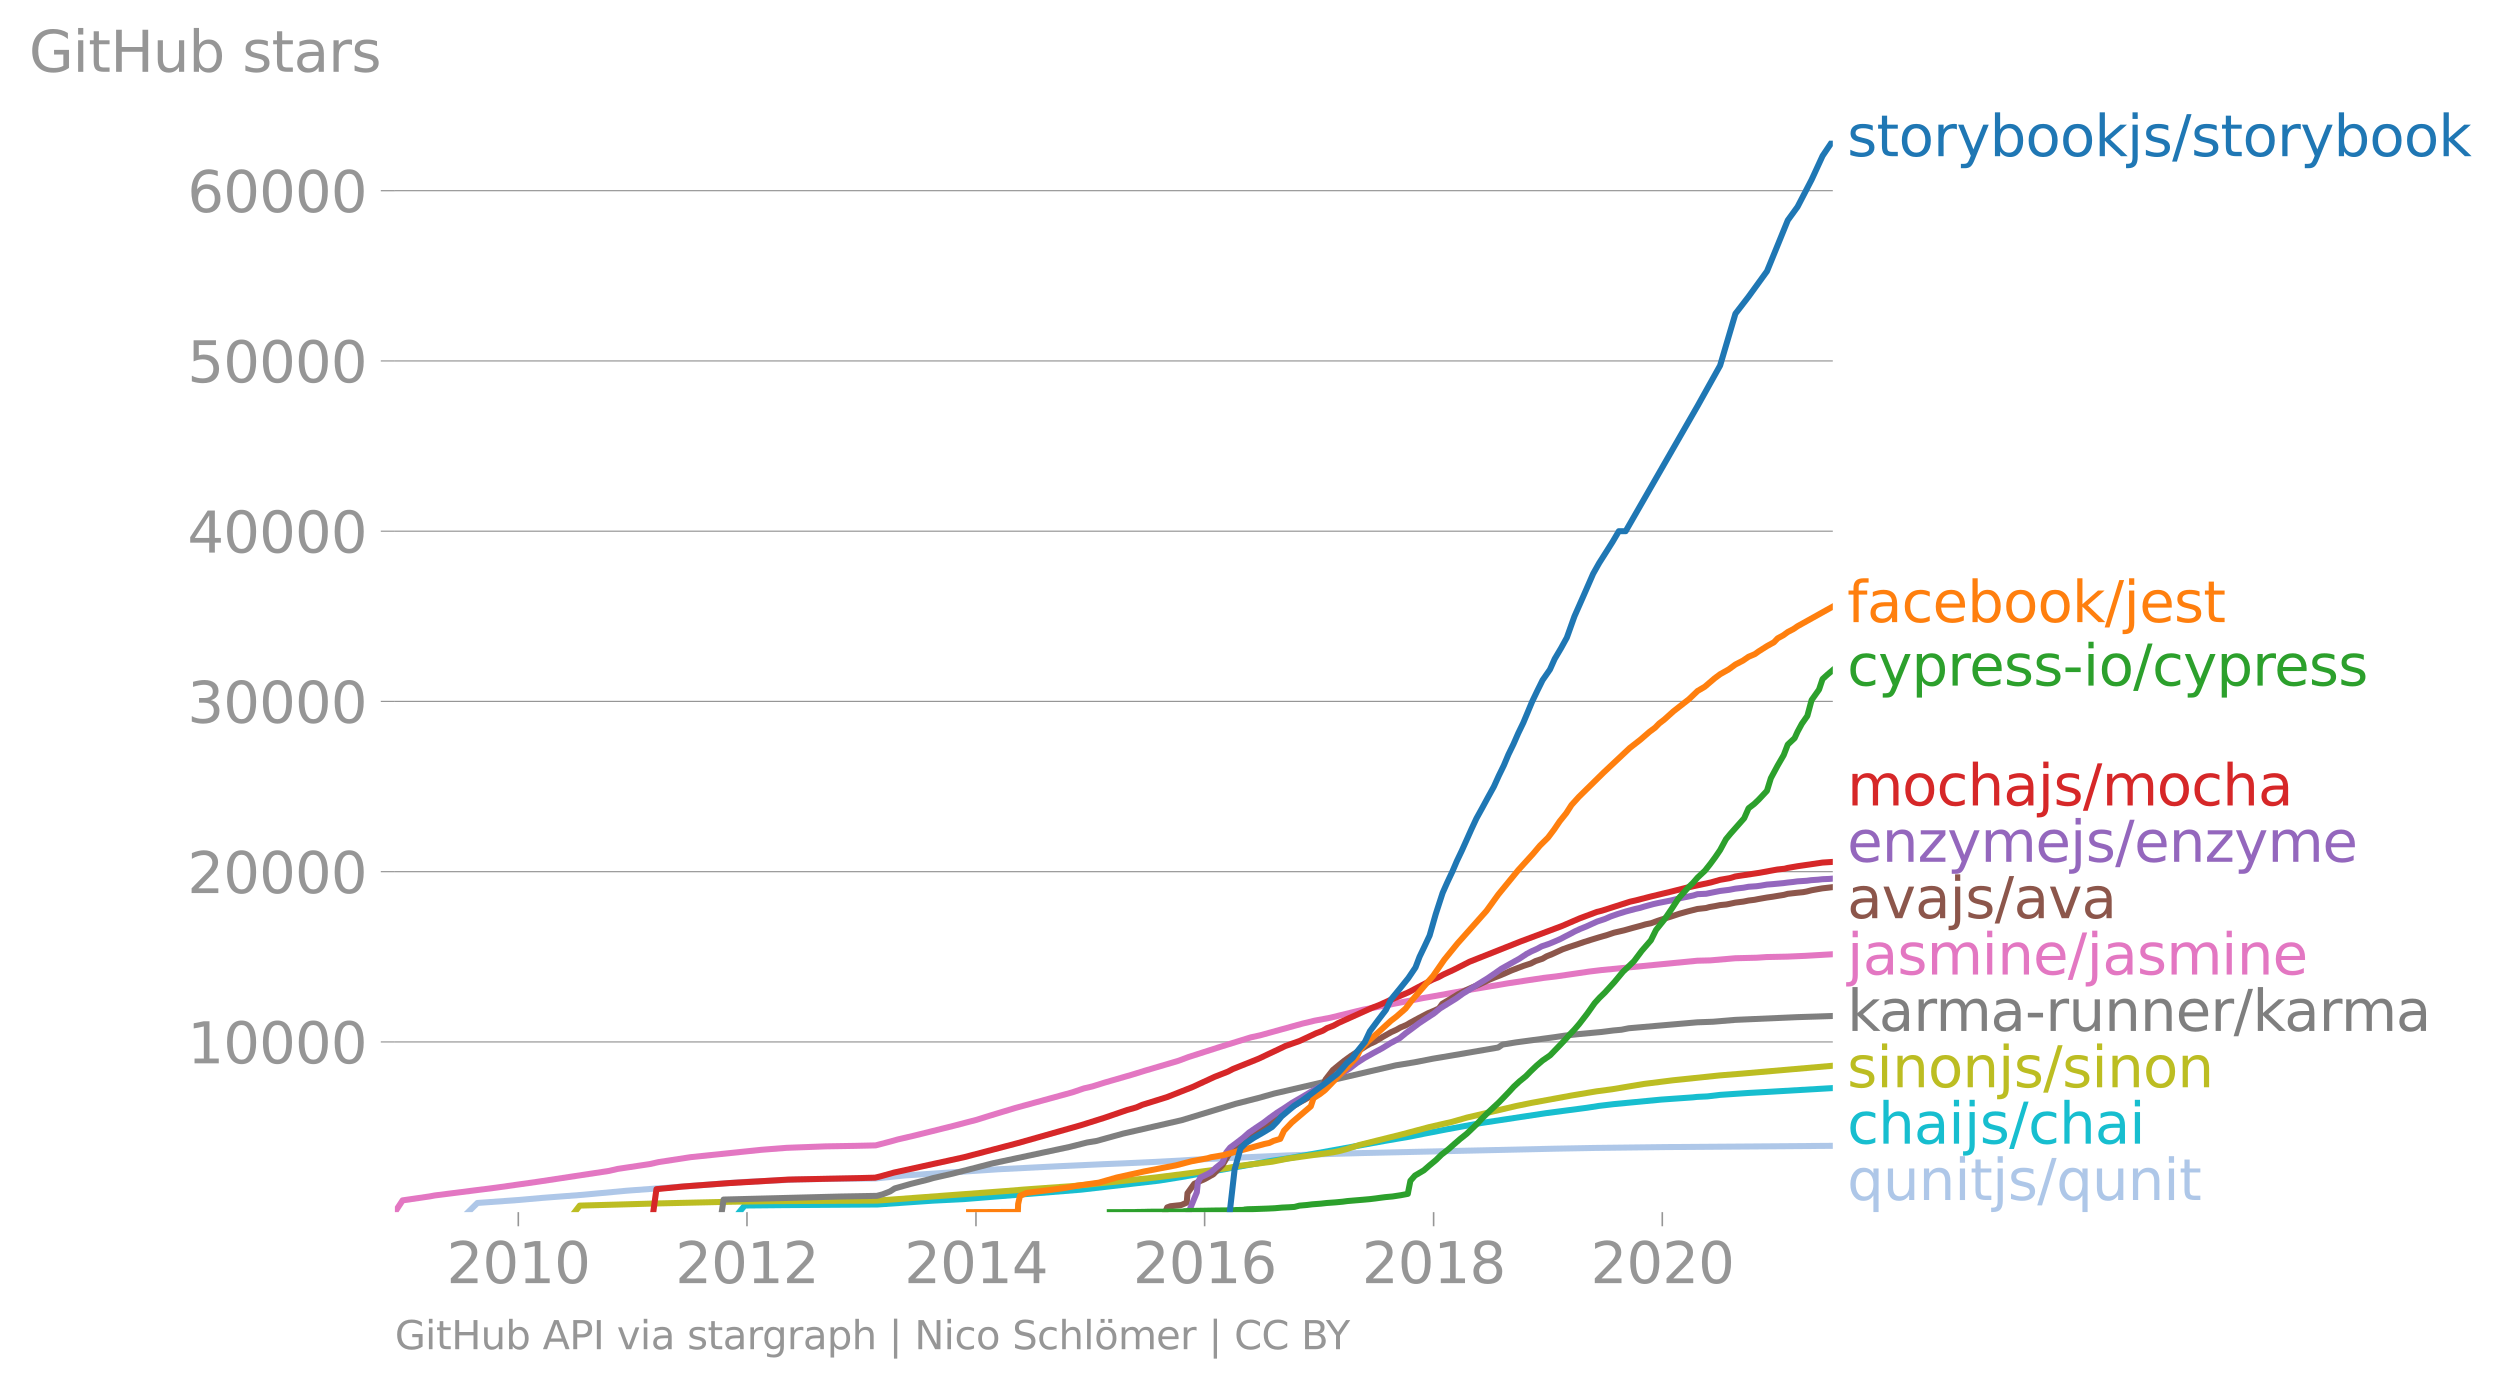 <svg height="459.437" viewBox="0 0 620.896 344.577" width="827.862" xmlns="http://www.w3.org/2000/svg" xmlns:xlink="http://www.w3.org/1999/xlink"><defs><style>*{stroke-linecap:butt;stroke-linejoin:round}</style></defs><g id="figure_1"><path d="M0 344.577h620.896V0H0z" style="fill:none" id="patch_1"/><g id="axes_1"><path d="M98.073 301.046h357.12V34.934H98.073z" style="fill:none" id="patch_2"/><path clip-path="url(#p41f5d26de6)" d="m116.254 301.046 2.313-2.279 10.481-.761 5.716-.507 9.96-.761 10.905-1.015 28.777-2.157 13.485-.634 8.155-.156 11.411-.098 7.386-.76 23.173-1.523 15.025-.76 11.137-.508 4.737-.19 8.205-.381 5.954-.317 2.874-.19 5.206-.254 18.283-.825 9.085-.317 9.8-.283 47.612-1.078 10.04-.19 17.65-.216 41.41-.309h0" style="fill:none;stroke:#aec7e8;stroke-linecap:square;stroke-width:1.5" id="line2d_1"/><g id="matplotlib.axis_1"><g id="xtick_1"><g id="line2d_2"><defs><path d="M0 0v3.5" id="m2241829ae6" style="stroke:#969696;stroke-width:.4"/></defs><use style="fill:#969696;stroke:#969696;stroke-width:.4" x="128.726" xlink:href="#m2241829ae6" y="301.046"/></g><g style="fill:#969696" transform="matrix(.14 0 0 -.14 110.911 318.684)" id="text_1"><defs><path d="M1228 531h2203V0H469v531q359 372 979 998 621 627 780 809 303 340 423 576 121 236 121 464 0 372-261 606-261 235-680 235-297 0-627-103-329-103-704-313v638q381 153 712 231 332 78 607 78 725 0 1156-363 431-362 431-968 0-288-108-546-107-257-392-607-78-91-497-524-418-433-1181-1211z" id="DejaVuSans-32" transform="scale(.016)"/><path d="M2034 4250q-487 0-733-480-245-479-245-1442 0-959 245-1439 246-480 733-480 491 0 736 480 246 480 246 1439 0 963-246 1442-245 480-736 480zm0 500q785 0 1199-621 414-620 414-1801 0-1178-414-1799Q2819-91 2034-91q-784 0-1198 620-414 621-414 1799 0 1181 414 1801 414 621 1198 621z" id="DejaVuSans-30" transform="scale(.016)"/><path d="M794 531h1031v3560L703 3866v575l1116 225h631V531h1031V0H794v531z" id="DejaVuSans-31" transform="scale(.016)"/></defs><use xlink:href="#DejaVuSans-32"/><use x="63.623" xlink:href="#DejaVuSans-30"/><use x="127.246" xlink:href="#DejaVuSans-31"/><use x="190.869" xlink:href="#DejaVuSans-30"/></g></g><g id="xtick_2"><use style="fill:#969696;stroke:#969696;stroke-width:.4" x="185.518" xlink:href="#m2241829ae6" y="301.046" id="line2d_3"/><g style="fill:#969696" transform="matrix(.14 0 0 -.14 167.703 318.684)" id="text_2"><use xlink:href="#DejaVuSans-32"/><use x="63.623" xlink:href="#DejaVuSans-30"/><use x="127.246" xlink:href="#DejaVuSans-31"/><use x="190.869" xlink:href="#DejaVuSans-32"/></g></g><g id="xtick_3"><use style="fill:#969696;stroke:#969696;stroke-width:.4" x="242.389" xlink:href="#m2241829ae6" y="301.046" id="line2d_4"/><g style="fill:#969696" transform="matrix(.14 0 0 -.14 224.574 318.684)" id="text_3"><defs><path d="M2419 4116 825 1625h1594v2491zm-166 550h794V1625h666v-525h-666V0h-628v1100H313v609l1940 2957z" id="DejaVuSans-34" transform="scale(.016)"/></defs><use xlink:href="#DejaVuSans-32"/><use x="63.623" xlink:href="#DejaVuSans-30"/><use x="127.246" xlink:href="#DejaVuSans-31"/><use x="190.869" xlink:href="#DejaVuSans-34"/></g></g><g id="xtick_4"><use style="fill:#969696;stroke:#969696;stroke-width:.4" x="299.181" xlink:href="#m2241829ae6" y="301.046" id="line2d_5"/><g style="fill:#969696" transform="matrix(.14 0 0 -.14 281.366 318.684)" id="text_4"><defs><path d="M2113 2584q-425 0-674-291-248-290-248-796 0-503 248-796 249-292 674-292t673 292q248 293 248 796 0 506-248 796-248 291-673 291zm1253 1979v-575q-238 112-480 171-242 60-480 60-625 0-955-422-329-422-376-1275 184 272 462 417 279 145 613 145 703 0 1111-427 408-426 408-1160 0-719-425-1154Q2819-91 2113-91q-810 0-1238 620-428 621-428 1799 0 1106 525 1764t1409 658q238 0 480-47t505-140z" id="DejaVuSans-36" transform="scale(.016)"/></defs><use xlink:href="#DejaVuSans-32"/><use x="63.623" xlink:href="#DejaVuSans-30"/><use x="127.246" xlink:href="#DejaVuSans-31"/><use x="190.869" xlink:href="#DejaVuSans-36"/></g></g><g id="xtick_5"><use style="fill:#969696;stroke:#969696;stroke-width:.4" x="356.051" xlink:href="#m2241829ae6" y="301.046" id="line2d_6"/><g style="fill:#969696" transform="matrix(.14 0 0 -.14 338.236 318.684)" id="text_5"><defs><path d="M2034 2216q-450 0-708-241-257-241-257-662 0-422 257-663 258-241 708-241t709 242q260 243 260 662 0 421-258 662-257 241-711 241zm-631 268q-406 100-633 378-226 279-226 679 0 559 398 884 399 325 1092 325 697 0 1094-325t397-884q0-400-227-679-226-278-629-378 456-106 710-416 255-309 255-755 0-679-414-1042Q2806-91 2034-91q-771 0-1186 362-414 363-414 1042 0 446 256 755 257 310 713 416zm-231 997q0-362 226-565 227-203 636-203 407 0 636 203 230 203 230 565 0 363-230 566-229 203-636 203-409 0-636-203-226-203-226-566z" id="DejaVuSans-38" transform="scale(.016)"/></defs><use xlink:href="#DejaVuSans-32"/><use x="63.623" xlink:href="#DejaVuSans-30"/><use x="127.246" xlink:href="#DejaVuSans-31"/><use x="190.869" xlink:href="#DejaVuSans-38"/></g></g><g id="xtick_6"><use style="fill:#969696;stroke:#969696;stroke-width:.4" x="412.843" xlink:href="#m2241829ae6" y="301.046" id="line2d_7"/><g style="fill:#969696" transform="matrix(.14 0 0 -.14 395.028 318.684)" id="text_6"><use xlink:href="#DejaVuSans-32"/><use x="63.623" xlink:href="#DejaVuSans-30"/><use x="127.246" xlink:href="#DejaVuSans-32"/><use x="190.869" xlink:href="#DejaVuSans-30"/></g></g></g><g id="matplotlib.axis_2"><g id="ytick_1"><path clip-path="url(#p41f5d26de6)" d="M98.073 258.769h357.12" style="fill:none;stroke:#969696;stroke-linecap:square;stroke-width:.3" id="line2d_8"/><g id="line2d_9"><defs><path d="M0 0h-3.5" id="m22fb495bb9" style="stroke:#969696;stroke-width:.3"/></defs><use style="fill:#969696;stroke:#969696;stroke-width:.3" x="98.073" xlink:href="#m22fb495bb9" y="258.769"/></g><g style="fill:#969696" transform="matrix(.14 0 0 -.14 46.536 264.088)" id="text_7"><use xlink:href="#DejaVuSans-31"/><use x="63.623" xlink:href="#DejaVuSans-30"/><use x="127.246" xlink:href="#DejaVuSans-30"/><use x="190.869" xlink:href="#DejaVuSans-30"/><use x="254.492" xlink:href="#DejaVuSans-30"/></g></g><g id="ytick_2"><path clip-path="url(#p41f5d26de6)" d="M98.073 216.487h357.12" style="fill:none;stroke:#969696;stroke-linecap:square;stroke-width:.3" id="line2d_10"/><use style="fill:#969696;stroke:#969696;stroke-width:.3" x="98.073" xlink:href="#m22fb495bb9" y="216.487" id="line2d_11"/><g style="fill:#969696" transform="matrix(.14 0 0 -.14 46.536 221.806)" id="text_8"><use xlink:href="#DejaVuSans-32"/><use x="63.623" xlink:href="#DejaVuSans-30"/><use x="127.246" xlink:href="#DejaVuSans-30"/><use x="190.869" xlink:href="#DejaVuSans-30"/><use x="254.492" xlink:href="#DejaVuSans-30"/></g></g><g id="ytick_3"><path clip-path="url(#p41f5d26de6)" d="M98.073 174.205h357.12" style="fill:none;stroke:#969696;stroke-linecap:square;stroke-width:.3" id="line2d_12"/><use style="fill:#969696;stroke:#969696;stroke-width:.3" x="98.073" xlink:href="#m22fb495bb9" y="174.205" id="line2d_13"/><g style="fill:#969696" transform="matrix(.14 0 0 -.14 46.536 179.524)" id="text_9"><defs><path d="M2597 2516q453-97 707-404 255-306 255-756 0-690-475-1069Q2609-91 1734-91q-293 0-604 58T488 141v609q262-153 574-231 313-78 654-78 593 0 904 234t311 681q0 413-289 645-289 233-804 233h-544v519h569q465 0 712 186t247 536q0 359-255 551-254 193-729 193-260 0-557-57-297-56-653-174v562q360 100 674 150t592 50q719 0 1137-327 419-326 419-882 0-388-222-655t-631-370z" id="DejaVuSans-33" transform="scale(.016)"/></defs><use xlink:href="#DejaVuSans-33"/><use x="63.623" xlink:href="#DejaVuSans-30"/><use x="127.246" xlink:href="#DejaVuSans-30"/><use x="190.869" xlink:href="#DejaVuSans-30"/><use x="254.492" xlink:href="#DejaVuSans-30"/></g></g><g id="ytick_4"><path clip-path="url(#p41f5d26de6)" d="M98.073 131.924h357.12" style="fill:none;stroke:#969696;stroke-linecap:square;stroke-width:.3" id="line2d_14"/><use style="fill:#969696;stroke:#969696;stroke-width:.3" x="98.073" xlink:href="#m22fb495bb9" y="131.924" id="line2d_15"/><g style="fill:#969696" transform="matrix(.14 0 0 -.14 46.536 137.243)" id="text_10"><use xlink:href="#DejaVuSans-34"/><use x="63.623" xlink:href="#DejaVuSans-30"/><use x="127.246" xlink:href="#DejaVuSans-30"/><use x="190.869" xlink:href="#DejaVuSans-30"/><use x="254.492" xlink:href="#DejaVuSans-30"/></g></g><g id="ytick_5"><path clip-path="url(#p41f5d26de6)" d="M98.073 89.642h357.12" style="fill:none;stroke:#969696;stroke-linecap:square;stroke-width:.3" id="line2d_16"/><use style="fill:#969696;stroke:#969696;stroke-width:.3" x="98.073" xlink:href="#m22fb495bb9" y="89.642" id="line2d_17"/><g style="fill:#969696" transform="matrix(.14 0 0 -.14 46.536 94.961)" id="text_11"><defs><path d="M691 4666h2478v-532H1269V2991q137 47 274 70 138 23 276 23 781 0 1237-428 457-428 457-1159 0-753-469-1171Q2575-91 1722-91q-294 0-599 50Q819 9 494 109v635q281-153 581-228t634-75q541 0 856 284 316 284 316 772 0 487-316 771-315 285-856 285-253 0-505-56-251-56-513-175v2344z" id="DejaVuSans-35" transform="scale(.016)"/></defs><use xlink:href="#DejaVuSans-35"/><use x="63.623" xlink:href="#DejaVuSans-30"/><use x="127.246" xlink:href="#DejaVuSans-30"/><use x="190.869" xlink:href="#DejaVuSans-30"/><use x="254.492" xlink:href="#DejaVuSans-30"/></g></g><g id="ytick_6"><path clip-path="url(#p41f5d26de6)" d="M98.073 47.36h357.12" style="fill:none;stroke:#969696;stroke-linecap:square;stroke-width:.3" id="line2d_18"/><use style="fill:#969696;stroke:#969696;stroke-width:.3" x="98.073" xlink:href="#m22fb495bb9" y="47.361" id="line2d_19"/><g style="fill:#969696" transform="matrix(.14 0 0 -.14 46.536 52.68)" id="text_12"><use xlink:href="#DejaVuSans-36"/><use x="63.623" xlink:href="#DejaVuSans-30"/><use x="127.246" xlink:href="#DejaVuSans-30"/><use x="190.869" xlink:href="#DejaVuSans-30"/><use x="254.492" xlink:href="#DejaVuSans-30"/></g></g><g style="fill:#969696" transform="matrix(.14 0 0 -.14 7.2 17.838)" id="text_13"><defs><path d="M3809 666v1253H2778v519h1656V434q-365-259-806-392-440-133-940-133-1094 0-1712 639-617 640-617 1780 0 1144 617 1783 618 639 1712 639 456 0 867-113 411-112 758-331v-672q-350 297-744 447t-828 150q-857 0-1287-478-429-478-429-1425 0-944 429-1422 430-478 1287-478 334 0 596 58 263 58 472 180z" id="DejaVuSans-47" transform="scale(.016)"/><path d="M603 3500h575V0H603v3500zm0 1363h575v-729H603v729z" id="DejaVuSans-69" transform="scale(.016)"/><path d="M1172 4494v-994h1184v-447H1172V1153q0-428 117-550t477-122h590V0h-590q-666 0-919 248-253 249-253 905v1900H172v447h422v994h578z" id="DejaVuSans-74" transform="scale(.016)"/><path d="M628 4666h631V2753h2294v1913h631V0h-631v2222H1259V0H628v4666z" id="DejaVuSans-48" transform="scale(.016)"/><path d="M544 1381v2119h575V1403q0-497 193-746 194-248 582-248 465 0 735 297 271 297 271 810v1984h575V0h-575v538q-209-319-486-474-276-155-642-155-603 0-916 375-312 375-312 1097zm1447 2203z" id="DejaVuSans-75" transform="scale(.016)"/><path d="M3116 1747q0 634-261 995t-717 361q-457 0-718-361t-261-995q0-634 261-995t718-361q456 0 717 361t261 995zM1159 2969q182 312 458 463 277 152 661 152 638 0 1036-506 399-506 399-1331T3314 415Q2916-91 2278-91q-384 0-661 152-276 152-458 464V0H581v4863h578V2969z" id="DejaVuSans-62" transform="scale(.016)"/><path d="M2834 3397v-544q-243 125-506 187-262 63-544 63-428 0-642-131t-214-394q0-200 153-314t616-217l197-44q612-131 870-370t258-667q0-488-386-773Q2250-91 1575-91q-281 0-586 55T347 128v594q319-166 628-249 309-82 613-82 406 0 624 139 219 139 219 392 0 234-158 359-157 125-692 241l-200 47q-534 112-772 345-237 233-237 639 0 494 350 762 350 269 994 269 318 0 599-47 282-46 519-140z" id="DejaVuSans-73" transform="scale(.016)"/><path d="M2194 1759q-697 0-966-159t-269-544q0-306 202-486 202-179 548-179 479 0 768 339t289 901v128h-572zm1147 238V0h-575v531q-197-318-491-470T1556-91q-537 0-855 302-317 302-317 808 0 590 395 890 396 300 1180 300h807v57q0 397-261 614t-733 217q-300 0-585-72-284-72-546-216v532q315 122 612 182 297 61 578 61 760 0 1135-394 375-393 375-1193z" id="DejaVuSans-61" transform="scale(.016)"/><path d="M2631 2963q-97 56-211 82-114 27-251 27-488 0-749-317t-261-911V0H581v3500h578v-544q182 319 472 473 291 155 707 155 59 0 131-8 72-7 159-23l3-590z" id="DejaVuSans-72" transform="scale(.016)"/></defs><use xlink:href="#DejaVuSans-47"/><use x="77.49" xlink:href="#DejaVuSans-69"/><use x="105.273" xlink:href="#DejaVuSans-74"/><use x="144.482" xlink:href="#DejaVuSans-48"/><use x="219.678" xlink:href="#DejaVuSans-75"/><use x="283.057" xlink:href="#DejaVuSans-62"/><use x="346.533" xlink:href="#DejaVuSans-20"/><use x="378.32" xlink:href="#DejaVuSans-73"/><use x="430.42" xlink:href="#DejaVuSans-74"/><use x="469.629" xlink:href="#DejaVuSans-61"/><use x="530.908" xlink:href="#DejaVuSans-72"/><use x="572.021" xlink:href="#DejaVuSans-73"/></g></g><path clip-path="url(#p41f5d26de6)" d="m183.6 301.046 1.351-1.645 9.513-.097 23.47-.156 13.659-.948 7.784-.393 29.144-2.346 19.323-2.237 5.597-.896 8.58-1.565 13.712-2.456 4.484-.673 2.43-.448 3.781-.668 17.282-3.133 6.524-1.116 3.308-.673 5.785-1.116 8.486-1.564 16.22-2.461 10.157-1.34 2.85-.448 3.777-.449 11.696-1.12 7.914-.558 1.04-.114 2.561-.123 3.164-.38 7.02-.474 4.452-.245 16.452-.964h0" style="fill:none;stroke:#17becf;stroke-linecap:square;stroke-width:1.5" id="line2d_20"/><path clip-path="url(#p41f5d26de6)" d="m142.72 301.046 1.26-1.624 9.537-.262 9.15-.262 18.367-.423 10.062-.156 26.667-.14 3.693-.262 28.032-2.089 4.748-.389 12.698-.913 20.047-2.089 8.25-1.04 9.631-1.306 2.768-.524 6.218-.783 2.11-.262 3.928-.782 11.212-1.564 1.314-.263 2.008-.524 3.231-1.044 10.48-2.605 6.844-1.826 5.696-1.307 3.628-1.044 12.196-2.867 3.841-.786 9.94-1.827 6.222-1.044 3.903-.52 7.805-1.307 7.243-.913 11.74-1.222 5.478-.44 22.526-1.957h0" style="fill:none;stroke:#bcbd22;stroke-linecap:square;stroke-width:1.5" id="line2d_21"/><g style="fill:#1f77b4" transform="matrix(.14 0 0 -.14 458.764 38.797)" id="text_14"><defs><path d="M1959 3097q-462 0-731-361t-269-989q0-628 267-989 268-361 733-361 460 0 728 362 269 363 269 988 0 622-269 986-268 364-728 364zm0 487q750 0 1178-488 429-487 429-1349 0-859-429-1349Q2709-91 1959-91q-753 0-1180 489-426 490-426 1349 0 862 426 1349 427 488 1180 488z" id="DejaVuSans-6f" transform="scale(.016)"/><path d="M2059-325q-243-625-475-815-231-191-618-191H506v481h338q237 0 368 113 132 112 291 531l103 262L191 3500h609L1894 763l1094 2737h609L2059-325z" id="DejaVuSans-79" transform="scale(.016)"/><path d="M581 4863h578V1991l1716 1509h734L1753 1863 3688 0h-750L1159 1709V0H581v4863z" id="DejaVuSans-6b" transform="scale(.016)"/><path d="M603 3500h575V-63q0-668-255-968-254-300-820-300h-219v487H38q328 0 446 152Q603-541 603-63v3563zm0 1363h575v-729H603v729z" id="DejaVuSans-6a" transform="scale(.016)"/><path d="M1625 4666h531L531-594H0l1625 5260z" id="DejaVuSans-2f" transform="scale(.016)"/></defs><use xlink:href="#DejaVuSans-73"/><use x="52.1" xlink:href="#DejaVuSans-74"/><use x="91.309" xlink:href="#DejaVuSans-6f"/><use x="152.49" xlink:href="#DejaVuSans-72"/><use x="193.604" xlink:href="#DejaVuSans-79"/><use x="252.783" xlink:href="#DejaVuSans-62"/><use x="316.26" xlink:href="#DejaVuSans-6f"/><use x="377.441" xlink:href="#DejaVuSans-6f"/><use x="438.623" xlink:href="#DejaVuSans-6b"/><use x="496.533" xlink:href="#DejaVuSans-6a"/><use x="524.316" xlink:href="#DejaVuSans-73"/><use x="576.416" xlink:href="#DejaVuSans-2f"/><use x="610.107" xlink:href="#DejaVuSans-73"/><use x="662.207" xlink:href="#DejaVuSans-74"/><use x="701.416" xlink:href="#DejaVuSans-6f"/><use x="762.598" xlink:href="#DejaVuSans-72"/><use x="803.711" xlink:href="#DejaVuSans-79"/><use x="862.891" xlink:href="#DejaVuSans-62"/><use x="926.367" xlink:href="#DejaVuSans-6f"/><use x="987.549" xlink:href="#DejaVuSans-6f"/><use x="1048.73" xlink:href="#DejaVuSans-6b"/></g><g style="fill:#ff7f0e" transform="matrix(.14 0 0 -.14 458.764 154.51)" id="text_15"><defs><path d="M2375 4863v-479h-550q-309 0-430-125-120-125-120-450v-309h947v-447h-947V0H697v3053H147v447h550v244q0 584 272 851 272 268 862 268h544z" id="DejaVuSans-66" transform="scale(.016)"/><path d="M3122 3366v-538q-244 135-489 202t-495 67q-560 0-870-355-309-354-309-995t309-996q310-354 870-354 250 0 495 67t489 202V134Q2881 22 2623-34q-257-57-548-57-791 0-1257 497-465 497-465 1341 0 856 470 1346 471 491 1290 491 265 0 518-55 253-54 491-163z" id="DejaVuSans-63" transform="scale(.016)"/><path d="M3597 1894v-281H953q38-594 358-905t892-311q331 0 642 81t618 244V178Q3153 47 2828-22t-659-69q-838 0-1327 487-489 488-489 1320 0 859 464 1363 464 505 1252 505 706 0 1117-455 411-454 411-1235zm-575 169q-6 471-264 752-258 282-683 282-481 0-770-272t-333-766l2050 4z" id="DejaVuSans-65" transform="scale(.016)"/></defs><use xlink:href="#DejaVuSans-66"/><use x="35.205" xlink:href="#DejaVuSans-61"/><use x="96.484" xlink:href="#DejaVuSans-63"/><use x="151.465" xlink:href="#DejaVuSans-65"/><use x="212.988" xlink:href="#DejaVuSans-62"/><use x="276.465" xlink:href="#DejaVuSans-6f"/><use x="337.646" xlink:href="#DejaVuSans-6f"/><use x="398.828" xlink:href="#DejaVuSans-6b"/><use x="456.738" xlink:href="#DejaVuSans-2f"/><use x="490.43" xlink:href="#DejaVuSans-6a"/><use x="518.213" xlink:href="#DejaVuSans-65"/><use x="579.736" xlink:href="#DejaVuSans-73"/><use x="631.836" xlink:href="#DejaVuSans-74"/></g><g style="fill:#2ca02c" transform="matrix(.14 0 0 -.14 458.764 170.272)" id="text_16"><defs><path d="M1159 525v-1856H581v4831h578v-531q182 312 458 463 277 152 661 152 638 0 1036-506 399-506 399-1331T3314 415Q2916-91 2278-91q-384 0-661 152-276 152-458 464zm1957 1222q0 634-261 995t-717 361q-457 0-718-361t-261-995q0-634 261-995t718-361q456 0 717 361t261 995z" id="DejaVuSans-70" transform="scale(.016)"/><path d="M313 2009h1684v-512H313v512z" id="DejaVuSans-2d" transform="scale(.016)"/></defs><use xlink:href="#DejaVuSans-63"/><use x="54.98" xlink:href="#DejaVuSans-79"/><use x="114.16" xlink:href="#DejaVuSans-70"/><use x="177.637" xlink:href="#DejaVuSans-72"/><use x="216.5" xlink:href="#DejaVuSans-65"/><use x="278.023" xlink:href="#DejaVuSans-73"/><use x="330.123" xlink:href="#DejaVuSans-73"/><use x="382.223" xlink:href="#DejaVuSans-2d"/><use x="418.307" xlink:href="#DejaVuSans-69"/><use x="446.09" xlink:href="#DejaVuSans-6f"/><use x="507.271" xlink:href="#DejaVuSans-2f"/><use x="540.963" xlink:href="#DejaVuSans-63"/><use x="595.943" xlink:href="#DejaVuSans-79"/><use x="655.123" xlink:href="#DejaVuSans-70"/><use x="718.6" xlink:href="#DejaVuSans-72"/><use x="757.463" xlink:href="#DejaVuSans-65"/><use x="818.986" xlink:href="#DejaVuSans-73"/><use x="871.086" xlink:href="#DejaVuSans-73"/></g><g style="fill:#d62728" transform="matrix(.14 0 0 -.14 458.764 200.038)" id="text_17"><defs><path d="M3328 2828q216 388 516 572t706 184q547 0 844-383 297-382 297-1088V0h-578v2094q0 503-179 746-178 244-543 244-447 0-707-297-259-296-259-809V0h-578v2094q0 506-178 748t-550 242q-441 0-701-298-259-298-259-808V0H581v3500h578v-544q197 322 472 475t653 153q382 0 649-194 267-193 395-562z" id="DejaVuSans-6d" transform="scale(.016)"/><path d="M3513 2113V0h-575v2094q0 497-194 743-194 247-581 247-466 0-735-297-269-296-269-809V0H581v4863h578V2956q207 316 486 472 280 156 646 156 603 0 912-373 310-373 310-1098z" id="DejaVuSans-68" transform="scale(.016)"/></defs><use xlink:href="#DejaVuSans-6d"/><use x="97.412" xlink:href="#DejaVuSans-6f"/><use x="158.594" xlink:href="#DejaVuSans-63"/><use x="213.574" xlink:href="#DejaVuSans-68"/><use x="276.953" xlink:href="#DejaVuSans-61"/><use x="338.232" xlink:href="#DejaVuSans-6a"/><use x="366.016" xlink:href="#DejaVuSans-73"/><use x="418.115" xlink:href="#DejaVuSans-2f"/><use x="451.807" xlink:href="#DejaVuSans-6d"/><use x="549.219" xlink:href="#DejaVuSans-6f"/><use x="610.4" xlink:href="#DejaVuSans-63"/><use x="665.381" xlink:href="#DejaVuSans-68"/><use x="728.76" xlink:href="#DejaVuSans-61"/></g><g style="fill:#9467bd" transform="matrix(.14 0 0 -.14 458.764 214.038)" id="text_18"><defs><path d="M3513 2113V0h-575v2094q0 497-194 743-194 247-581 247-466 0-735-297-269-296-269-809V0H581v3500h578v-544q207 316 486 472 280 156 646 156 603 0 912-373 310-373 310-1098z" id="DejaVuSans-6e" transform="scale(.016)"/><path d="M353 3500h2731v-525L922 459h2162V0H275v525l2163 2516H353v459z" id="DejaVuSans-7a" transform="scale(.016)"/></defs><use xlink:href="#DejaVuSans-65"/><use x="61.523" xlink:href="#DejaVuSans-6e"/><use x="124.902" xlink:href="#DejaVuSans-7a"/><use x="177.393" xlink:href="#DejaVuSans-79"/><use x="236.572" xlink:href="#DejaVuSans-6d"/><use x="333.984" xlink:href="#DejaVuSans-65"/><use x="395.508" xlink:href="#DejaVuSans-6a"/><use x="423.291" xlink:href="#DejaVuSans-73"/><use x="475.391" xlink:href="#DejaVuSans-2f"/><use x="509.082" xlink:href="#DejaVuSans-65"/><use x="570.605" xlink:href="#DejaVuSans-6e"/><use x="633.984" xlink:href="#DejaVuSans-7a"/><use x="686.475" xlink:href="#DejaVuSans-79"/><use x="745.654" xlink:href="#DejaVuSans-6d"/><use x="843.066" xlink:href="#DejaVuSans-65"/></g><g style="fill:#8c564b" transform="matrix(.14 0 0 -.14 458.764 228.038)" id="text_19"><defs><path d="M191 3500h609L1894 563l1094 2937h609L2284 0h-781L191 3500z" id="DejaVuSans-76" transform="scale(.016)"/></defs><use xlink:href="#DejaVuSans-61"/><use x="61.279" xlink:href="#DejaVuSans-76"/><use x="120.459" xlink:href="#DejaVuSans-61"/><use x="181.738" xlink:href="#DejaVuSans-6a"/><use x="209.521" xlink:href="#DejaVuSans-73"/><use x="261.621" xlink:href="#DejaVuSans-2f"/><use x="295.313" xlink:href="#DejaVuSans-61"/><use x="356.592" xlink:href="#DejaVuSans-76"/><use x="415.771" xlink:href="#DejaVuSans-61"/></g><g style="fill:#e377c2" transform="matrix(.14 0 0 -.14 458.764 242.038)" id="text_20"><use xlink:href="#DejaVuSans-6a"/><use x="27.783" xlink:href="#DejaVuSans-61"/><use x="89.063" xlink:href="#DejaVuSans-73"/><use x="141.162" xlink:href="#DejaVuSans-6d"/><use x="238.574" xlink:href="#DejaVuSans-69"/><use x="266.357" xlink:href="#DejaVuSans-6e"/><use x="329.736" xlink:href="#DejaVuSans-65"/><use x="391.26" xlink:href="#DejaVuSans-2f"/><use x="424.951" xlink:href="#DejaVuSans-6a"/><use x="452.734" xlink:href="#DejaVuSans-61"/><use x="514.014" xlink:href="#DejaVuSans-73"/><use x="566.113" xlink:href="#DejaVuSans-6d"/><use x="663.525" xlink:href="#DejaVuSans-69"/><use x="691.309" xlink:href="#DejaVuSans-6e"/><use x="754.688" xlink:href="#DejaVuSans-65"/></g><g style="fill:#7f7f7f" transform="matrix(.14 0 0 -.14 458.764 256.038)" id="text_21"><use xlink:href="#DejaVuSans-6b"/><use x="56.16" xlink:href="#DejaVuSans-61"/><use x="117.439" xlink:href="#DejaVuSans-72"/><use x="156.803" xlink:href="#DejaVuSans-6d"/><use x="254.215" xlink:href="#DejaVuSans-61"/><use x="315.494" xlink:href="#DejaVuSans-2d"/><use x="351.578" xlink:href="#DejaVuSans-72"/><use x="392.691" xlink:href="#DejaVuSans-75"/><use x="456.07" xlink:href="#DejaVuSans-6e"/><use x="519.449" xlink:href="#DejaVuSans-6e"/><use x="582.828" xlink:href="#DejaVuSans-65"/><use x="644.352" xlink:href="#DejaVuSans-72"/><use x="685.465" xlink:href="#DejaVuSans-2f"/><use x="719.156" xlink:href="#DejaVuSans-6b"/><use x="775.316" xlink:href="#DejaVuSans-61"/><use x="836.596" xlink:href="#DejaVuSans-72"/><use x="875.959" xlink:href="#DejaVuSans-6d"/><use x="973.371" xlink:href="#DejaVuSans-61"/></g><g style="fill:#bcbd22" transform="matrix(.14 0 0 -.14 458.764 270.038)" id="text_22"><use xlink:href="#DejaVuSans-73"/><use x="52.1" xlink:href="#DejaVuSans-69"/><use x="79.883" xlink:href="#DejaVuSans-6e"/><use x="143.262" xlink:href="#DejaVuSans-6f"/><use x="204.443" xlink:href="#DejaVuSans-6e"/><use x="267.822" xlink:href="#DejaVuSans-6a"/><use x="295.605" xlink:href="#DejaVuSans-73"/><use x="347.705" xlink:href="#DejaVuSans-2f"/><use x="381.396" xlink:href="#DejaVuSans-73"/><use x="433.496" xlink:href="#DejaVuSans-69"/><use x="461.279" xlink:href="#DejaVuSans-6e"/><use x="524.658" xlink:href="#DejaVuSans-6f"/><use x="585.84" xlink:href="#DejaVuSans-6e"/></g><g style="fill:#17becf" transform="matrix(.14 0 0 -.14 458.764 284.038)" id="text_23"><use xlink:href="#DejaVuSans-63"/><use x="54.98" xlink:href="#DejaVuSans-68"/><use x="118.359" xlink:href="#DejaVuSans-61"/><use x="179.639" xlink:href="#DejaVuSans-69"/><use x="207.422" xlink:href="#DejaVuSans-6a"/><use x="235.205" xlink:href="#DejaVuSans-73"/><use x="287.305" xlink:href="#DejaVuSans-2f"/><use x="320.996" xlink:href="#DejaVuSans-63"/><use x="375.977" xlink:href="#DejaVuSans-68"/><use x="439.355" xlink:href="#DejaVuSans-61"/><use x="500.635" xlink:href="#DejaVuSans-69"/></g><g style="fill:#aec7e8" transform="matrix(.14 0 0 -.14 458.764 298.038)" id="text_24"><defs><path d="M947 1747q0-634 261-995t717-361q456 0 718 361 263 361 263 995t-263 995q-262 361-718 361t-717-361q-261-361-261-995zM2906 525q-181-312-458-464-276-152-664-152-634 0-1033 506-398 507-398 1332t398 1331q399 506 1033 506 388 0 664-152 277-151 458-463v531h575v-4831h-575V525z" id="DejaVuSans-71" transform="scale(.016)"/></defs><use xlink:href="#DejaVuSans-71"/><use x="63.477" xlink:href="#DejaVuSans-75"/><use x="126.855" xlink:href="#DejaVuSans-6e"/><use x="190.234" xlink:href="#DejaVuSans-69"/><use x="218.018" xlink:href="#DejaVuSans-74"/><use x="257.227" xlink:href="#DejaVuSans-6a"/><use x="285.01" xlink:href="#DejaVuSans-73"/><use x="337.109" xlink:href="#DejaVuSans-2f"/><use x="370.801" xlink:href="#DejaVuSans-71"/><use x="434.277" xlink:href="#DejaVuSans-75"/><use x="497.656" xlink:href="#DejaVuSans-6e"/><use x="561.035" xlink:href="#DejaVuSans-69"/><use x="588.818" xlink:href="#DejaVuSans-74"/></g><g style="fill:#969696" transform="matrix(.097 0 0 -.097 98.073 335.087)" id="text_25"><defs><path d="m2188 4044-857-2322h1716l-859 2322zm-357 622h716L4325 0h-656l-425 1197H1141L716 0H50l1781 4666z" id="DejaVuSans-41" transform="scale(.016)"/><path d="M1259 4147V2394h794q441 0 681 228 241 228 241 650 0 419-241 647-240 228-681 228h-794zm-631 519h1425q785 0 1186-355 402-355 402-1039 0-691-402-1044-401-353-1186-353h-794V0H628v4666z" id="DejaVuSans-50" transform="scale(.016)"/><path d="M628 4666h631V0H628v4666z" id="DejaVuSans-49" transform="scale(.016)"/><path d="M2906 1791q0 625-258 968-257 344-723 344-462 0-720-344-258-343-258-968 0-622 258-966t720-344q466 0 723 344 258 344 258 966zm575-1357q0-893-397-1329-396-436-1215-436-303 0-572 45t-522 139v559q253-137 500-202 247-66 503-66 566 0 847 295t281 892v285q-178-310-456-463T1784 0Q1141 0 747 490 353 981 353 1791q0 812 394 1302 394 491 1037 491 388 0 666-153t456-462v531h575V434z" id="DejaVuSans-67" transform="scale(.016)"/><path d="M1344 4891v-6400H813v6400h531z" id="DejaVuSans-7c" transform="scale(.016)"/><path d="M628 4666h850L3547 763v3903h612V0h-850L1241 3903V0H628v4666z" id="DejaVuSans-4e" transform="scale(.016)"/><path d="M3425 4513v-616q-359 172-678 256-319 85-616 85-515 0-795-200t-280-569q0-310 186-468 186-157 705-254l381-78q706-135 1042-474t336-907q0-679-455-1029Q2797-91 1919-91q-331 0-705 75-373 75-773 222v650q384-215 753-325 369-109 725-109 540 0 834 212 294 213 294 607 0 343-211 537t-692 291l-385 75q-706 140-1022 440-315 300-315 835 0 619 436 975t1201 356q329 0 669-60 341-59 697-177z" id="DejaVuSans-53" transform="scale(.016)"/><path d="M603 4863h575V0H603v4863z" id="DejaVuSans-6c" transform="scale(.016)"/><path d="M1959 3097q-462 0-731-361t-269-989q0-628 267-989 268-361 733-361 460 0 728 362 269 363 269 988 0 622-269 986-268 364-728 364zm0 487q750 0 1178-488 429-487 429-1349 0-859-429-1349Q2709-91 1959-91q-753 0-1180 489-426 490-426 1349 0 862 426 1349 427 488 1180 488zm295 1266h634v-631h-634v631zm-1222 0h634v-631h-634v631z" id="DejaVuSans-f6" transform="scale(.016)"/><path d="M4122 4306v-665q-319 297-680 443-361 147-767 147-800 0-1225-489t-425-1414q0-922 425-1411t1225-489q406 0 767 147t680 444V359q-331-225-702-338-370-112-782-112-1060 0-1670 648-609 649-609 1771 0 1125 609 1773 610 649 1670 649 418 0 788-111 371-111 696-333z" id="DejaVuSans-43" transform="scale(.016)"/><path d="M1259 2228V519h1013q509 0 754 211 246 211 246 645 0 438-246 645-245 208-754 208H1259zm0 1919V2741h935q462 0 688 173 227 174 227 530 0 353-227 528-226 175-688 175h-935zm-631 519h1613q722 0 1112-300 391-300 391-853 0-429-200-682t-588-315q466-100 724-418 258-317 258-792 0-625-425-966Q3088 0 2303 0H628v4666z" id="DejaVuSans-42" transform="scale(.016)"/><path d="M-13 4666h679l1293-1919 1285 1919h678L2272 2222V0h-634v2222L-13 4666z" id="DejaVuSans-59" transform="scale(.016)"/></defs><use xlink:href="#DejaVuSans-47"/><use x="77.49" xlink:href="#DejaVuSans-69"/><use x="105.273" xlink:href="#DejaVuSans-74"/><use x="144.482" xlink:href="#DejaVuSans-48"/><use x="219.678" xlink:href="#DejaVuSans-75"/><use x="283.057" xlink:href="#DejaVuSans-62"/><use x="346.533" xlink:href="#DejaVuSans-20"/><use x="378.32" xlink:href="#DejaVuSans-41"/><use x="446.729" xlink:href="#DejaVuSans-50"/><use x="507.031" xlink:href="#DejaVuSans-49"/><use x="536.523" xlink:href="#DejaVuSans-20"/><use x="568.311" xlink:href="#DejaVuSans-76"/><use x="627.49" xlink:href="#DejaVuSans-69"/><use x="655.273" xlink:href="#DejaVuSans-61"/><use x="716.553" xlink:href="#DejaVuSans-20"/><use x="748.34" xlink:href="#DejaVuSans-73"/><use x="800.439" xlink:href="#DejaVuSans-74"/><use x="839.648" xlink:href="#DejaVuSans-61"/><use x="900.928" xlink:href="#DejaVuSans-72"/><use x="940.291" xlink:href="#DejaVuSans-67"/><use x="1003.768" xlink:href="#DejaVuSans-72"/><use x="1044.881" xlink:href="#DejaVuSans-61"/><use x="1106.16" xlink:href="#DejaVuSans-70"/><use x="1169.637" xlink:href="#DejaVuSans-68"/><use x="1233.016" xlink:href="#DejaVuSans-20"/><use x="1264.803" xlink:href="#DejaVuSans-7c"/><use x="1298.494" xlink:href="#DejaVuSans-20"/><use x="1330.281" xlink:href="#DejaVuSans-4e"/><use x="1405.086" xlink:href="#DejaVuSans-69"/><use x="1432.869" xlink:href="#DejaVuSans-63"/><use x="1487.85" xlink:href="#DejaVuSans-6f"/><use x="1549.031" xlink:href="#DejaVuSans-20"/><use x="1580.818" xlink:href="#DejaVuSans-53"/><use x="1644.295" xlink:href="#DejaVuSans-63"/><use x="1699.275" xlink:href="#DejaVuSans-68"/><use x="1762.654" xlink:href="#DejaVuSans-6c"/><use x="1790.438" xlink:href="#DejaVuSans-f6"/><use x="1851.619" xlink:href="#DejaVuSans-6d"/><use x="1949.031" xlink:href="#DejaVuSans-65"/><use x="2010.555" xlink:href="#DejaVuSans-72"/><use x="2051.668" xlink:href="#DejaVuSans-20"/><use x="2083.455" xlink:href="#DejaVuSans-7c"/><use x="2117.146" xlink:href="#DejaVuSans-20"/><use x="2148.934" xlink:href="#DejaVuSans-43"/><use x="2218.758" xlink:href="#DejaVuSans-43"/><use x="2288.582" xlink:href="#DejaVuSans-20"/><use x="2320.369" xlink:href="#DejaVuSans-42"/><use x="2383.473" xlink:href="#DejaVuSans-59"/></g><path clip-path="url(#p41f5d26de6)" d="m179.243 301.046.467-3.125 29.036-.756 9.03-.165 1.405-.368 1.887-.736 1.145-.74 3.898-1.103 4.411-1.104 1.236-.368 4.874-1.108 10.017-2.579 5.198-1.103 13.808-2.947 4.375-1.104 2.29-.372 2.661-.736 3.99-1.103 14.48-3.315 13.362-4.055 5.756-1.471 3.932-1.108 30.174-6.998 4.525-.735 4.72-.922 4.397-.736 5.344-.922 6.42-1.103 1.095-.74 3.382-.55 9.565-1.29 2.433-.367 3.308-.372 5.922-.55 2.885-.368 2.029-.186 1.83-.368 16.993-1.475 3.954-.144 5.454-.46 15.487-.682 4.944-.156 3.794-.131h0" style="fill:none;stroke:#7f7f7f;stroke-linecap:square;stroke-width:1.5" id="line2d_22"/><path clip-path="url(#p41f5d26de6)" d="m98.073 301.046 1.918-2.926 6.687-.977 1.272-.24 15.33-1.95 10.327-1.467 17.64-2.68 2.106-.491 8.076-1.218 2.147-.486 7.956-1.222 17.574-1.83 6.254-.487 9.643-.364 7.417-.126 5.061-.119 3.73-.977 1.725-.486 4.184-.976 3.936-.977 5.868-1.463 3.728-.977 1.885-.486 3.098-.977 3.217-.972 3.226-.977 14.255-3.907 2.866-.976 2.103-.491 3.113-.972 6.757-1.954 3.159-.977 8.259-2.435 2.628-.977 7.6-2.44 7.85-2.439 2.236-.486 10.595-2.93 3.027-.728 3.9-.731 7.933-1.953 5.09-.977 5.014-.973 4.978-.976 2.819-.49 8.088-1.464 5.834-.972 4.317-.732 4.796-.735 4.04-.61 3.1-.367 8.305-1.218 3.035-.368 23.784-2.32 3.221-.081 6.186-.533 5.339-.131 2.441-.165 5.12-.106 4.548-.198 6.774-.398h0" style="fill:none;stroke:#e377c2;stroke-linecap:square;stroke-width:1.5" id="line2d_23"/><path clip-path="url(#p41f5d26de6)" d="m289.409 301.046.47-1.175.79-.292 1.306-.148 1.356-.148 1.404-.588.186-2.355 1.693-2.35 1.287-.589 1.334-.587 2.108-1.18 2.316-2.35 1.38-2.356 1.942-2.35 1.887-1.176 1.707-1.18 1.63-1.175 1.595-1.176 1.634-1.175 1.66-1.18 1.54-1.175 1.826-1.176 1.937-1.175 2.16-1.18 1.757-1.175 2.013-1.176.878-2.355 1.824-2.355 1.428-1.175 1.47-1.18 1.628-1.175 1.811-1.176 1.784-1.175 1.012-.588 1.328-.592 1.933-1.175 2.075-1.176 1.302-.587 1.033-.588 1.417-.588 1.006-.592 2.178-1.175 2.245-1.176 1.406-.587 1.272-.588.858-1.18 2.007-1.175 1.93-1.18 2.313-1.175 1.3-.588 1.468-.592 1.243-.587 1.214-.588 1.409-.588 1.515-.588 1.377-.587 1.326-.588 1.516-.588 1.578-.592 1.805-.587 1.124-.588 1.752-.588 1.003-.588 1.459-.587 1.279-.588 1.282-.588 1.678-.592 1.823-.587 1.692-.588 1.852-.588 1.93-.588 2.037-.587 1.741-.588 1.267-.292 1.26-.296 2.088-.592 2.198-.587.969-.292 1.423-.296 1.625-.588 1.805-.592 1.851-.587 1.776-.588 2.11-.588 2.327-.592 2.147-.24.859-.242 1.423-.24 1.192-.242 1.572-.152.77-.152 1.448-.309 2.016-.258 1.274-.258 1.493-.186.944-.19 2.146-.376 1.42-.199 1.195-.203 1.596-.258.934-.258 2.33-.262 1.507-.152.856-.157 1.244-.313 1.305-.236 1.345-.237 1.347-.152 1.26-.152" style="fill:none;stroke:#8c564b;stroke-linecap:square;stroke-width:1.5" id="line2d_24"/><path clip-path="url(#p41f5d26de6)" d="m295.215 301.046 2.03-4.934.26-2.465.66-1.235 1.308-.617 1.21-.618 1.384-1.23 1.553-1.235.913-2.469.983-1.234 1.667-1.235 1.604-1.235 1.384-1.234 1.784-1.23 1.85-1.235 1.606-1.235 1.724-1.235 1.933-1.23 1.834-1.235 2.138-1.234 2.082-1.235 2.107-1.23 2.228-1.235 1.968-1.234 1.978-1.235 1.934-1.235 1.58-1.234 1.91-1.235 2.197-1.235 2.28-1.23 1.99-1.235 2.303-1.234 1.493-1.235 1.663-1.23 1.635-1.235 1.852-1.234 1.89-1.235 1.507-1.23 1.992-1.235 1.996-1.235 1.708-1.234 2.035-1.235 1.935-1.235 2.02-1.234 1.812-1.235 1.75-1.23 2.21-1.235 2.222-1.234 1.87-1.235 1.177-.617 1.38-.618 1.133-.617 1.815-.617 1.494-.618 1.398-.617 1.163-.617 1.219-.618 1.134-.613 1.33-.617 1.542-.617 1.346-.618 1.372-.617 1.87-.617 1.411-.618 1.76-.617 1.988-.617 2.278-.617 1.37-.31.984-.308 2.255-.617 1.384-.309 1.576-.308 1.512-.31 1.283-.308 1.26-.308 1.544-.309 1.44-.309.982-.308 2.154-.098.472-.101.983-.199 2.007-.401 2.294-.284 1.482-.287 2.008-.233 1.276-.237 1.985-.135 1.002-.135 1.594-.275 1.417-.11 1.22-.114 1.466-.14 1.056-.143 1.37-.144 1.052-.148 2.308-.148 1.095-.148 1.73-.119 1.068-.118 1.707-.072.847-.076" style="fill:none;stroke:#9467bd;stroke-linecap:square;stroke-width:1.5" id="line2d_25"/><path clip-path="url(#p41f5d26de6)" d="m162.24 301.046.795-5.708 6.37-.634 11.615-.871 9.443-.554 5.303-.317 17.87-.377 3.697-.101 1.307-.317 3.397-.951 17.377-3.81 13.285-3.488 15.696-4.444 6.03-1.903 5.552-1.902 2.25-.635 1.447-.634 6.105-1.903 6.445-2.54 4.116-1.903 1.38-.635 3.246-1.268 1.216-.638 6.317-2.537 5.394-2.541 1.311-.635 3.58-1.268 4.058-1.903 1.677-.634 1.035-.634 1.652-.634 1.148-.635 8.458-3.81 1.661-.634 2.783-1.268 4.5-1.903 4.825-2.537 1.203-.634 1.531-.634 1.169-.634 2.745-1.269 3.747-1.907 12.789-5.073 10.19-3.81 4.41-1.903 4.258-1.585 1.261-.317 6.952-2.224 1.411-.317 3.687-.952 5.268-1.268 3.73-.952 5.98-1.29 2.274-.65 2.425-.419 1.383-.418 5.979-.905 4.454-.82 1.814-.195.722-.194 2.445-.423 6.239-.914 2.541-.164h0" style="fill:none;stroke:#d62728;stroke-linecap:square;stroke-width:1.5" id="line2d_26"/><path clip-path="url(#p41f5d26de6)" d="m275.627 301.046 1.003-.004 3.558-.004 1.614-.009.46-.021 1.41-.021 1.203-.021.102-.017.939-.009 1.558-.004 1.37-.008 1.614-.022 1.111-.004 1.667-.004.804-.013.086-.08 1.238-.038 1.617-.042 2.278-.038 2.151-.043 1.516-.017 1.804-.02 1.844-.043.276-.038 2.08-.042.159-.085.85-.08 1.466-.038 1.258-.043 2.194-.08 1.736-.084 1.788-.161 1.695-.08 1.411-.085 1.24-.321 1.858-.161 1.318-.165 2.101-.16 1.468-.166 2.21-.16 1.759-.165 1.197-.16 1.892-.161 1.934-.161 1.834-.165 1.311-.16 1.188-.166 1.244-.16 1.804-.165 2.094-.321 1.707-.326.118-.651.52-2.596 1.13-1.298 2.205-1.298 1.49-1.298 1.568-1.298 1.323-1.298 1.67-1.299 1.463-1.298 1.498-1.298 1.64-1.298 1.362-1.302 1.341-1.298 1.2-1.298 1.308-1.298 1.387-1.298 1.395-1.298 1.257-1.298 1.247-1.298 1.187-1.298 1.398-1.298 1.597-1.298 1.273-1.298 1.357-1.298 1.516-1.299 1.885-1.298 1.251-1.298 1.26-1.302 1.227-1.298 1.14-1.298 1.245-1.298 1.112-1.298 2.004-2.596 1.837-2.596 1.175-1.298 1.338-1.298 1.18-1.298 1.18-1.298 2.158-2.597 1.38-1.298 1.341-1.302 1.948-2.596 2.258-2.596 1.284-2.596 2.086-2.596 1.778-2.596 1.69-2.596 2.291-2.596 1.335-1.299 1.127-1.302 1.824-1.704 1.347-1.704 1.254-1.704 1.165-1.708 1.47-2.723 1.126-1.361 1.211-1.366 2.176-2.47 1.092-2.473 1.405-1.082 1.135-1.087 2.03-2.173.965-3.129 1.682-3.133 1.513-2.609 1.005-2.613 1.702-1.594.728-1.594 1.057-1.962 1.375-1.966 1.061-3.932 1.844-2.613.875-2.617 1.225-1.112 1.319-1.116" style="fill:none;stroke:#2ca02c;stroke-linecap:square;stroke-width:1.5" id="line2d_27"/><path clip-path="url(#p41f5d26de6)" d="m240.68 301.046 12.113-.06.07-1.961.453-2.021 1.724-.757 6.087-.757 3.607-.507 2.784-.503 5.382-.761 4.407-1.265 6.857-1.518 7.89-1.513 3.865-1.01 4.012-.758.85-.253 3.023-.508 10.24-2.782 1.197-.253 1.039-.504 1.682-.507.928-2.021 1.91-2.021 4.752-4.046.675-2.026 1.583-1.01 1.294-1.01 5.854-6.068 1.937-2.021.995-2.026 1.93-2.02 2.31-2.026 3.316-3.032 1.326-1.014 2.31-2.021 1.552-2.021 3.5-4.047 1.764-2.02 2.8-4.047 3.29-4.047 7.192-8.088 2.921-4.042 4.957-6.068 3.673-4.046 1.702-2.02 2.042-2.026 1.52-2.021 1.374-2.026 1.624-2.02 1.3-2.022 1.827-2.02 6.178-6.072 6.464-6.068 2.596-2.02 2.34-2.022 1.365-1.01.988-1.015 1.308-1.01 2.244-2.022 3.883-3.036 2.12-2.025 1.765-1.036 2.437-2.08 1.395-1.04 2.141-1.205 1.659-1.21 1.86-.96 1.407-.963 1.557-.66.93-.664 2.092-1.323 1.726-.96.91-.96 1.44-.79 1.078-.791 1.388-.719 1.047-.719 8.754-4.879h0" style="fill:none;stroke:#ff7f0e;stroke-linecap:square;stroke-width:1.5" id="line2d_28"/><path clip-path="url(#p41f5d26de6)" d="m305.42 301.046 1.2-10.566 1.48-5.285 1.343-1.32 2.005-1.323 2.303-1.32 2.168-1.323 1.27-1.319 1.1-1.323 1.563-1.32 1.57-1.323 2.018-1.319 1.79-1.323 1.727-1.32 1.795-1.323 1.677-1.32 1.699-1.323 1.229-1.319 1.108-1.323 1.496-1.32.9-1.323 2.126-2.642 1.24-2.643 1.956-2.643 2.013-2.642 1.29-2.643 2.164-2.642 2.125-2.643 1.781-2.643 1-2.642 1.268-2.643 1.235-2.642 1.51-5.286 1.714-5.285 1.172-2.642 1.243-2.643 1.13-2.643 1.259-2.642 1.184-2.643 1.18-2.642 1.23-2.643 1.46-2.643 1.427-2.642 1.458-2.643 1.19-2.642 1.288-2.643 1.112-2.643 1.282-2.642 1.157-2.643 1.276-2.642 2.21-5.286 1.264-2.642 1.305-2.643 1.834-2.642 1.179-2.643 1.565-2.643 1.453-2.642 1.889-5.285 1.169-2.643 1.165-2.643 2.306-5.285 1.485-2.642 1.677-2.643 1.668-2.643 1.55-2.642h1.697l17.862-31.111 5.596-10.038 3.802-12.87 3.266-4.237 4.578-6.317 2.654-6.49 2.504-6.156 2.43-3.353 3.494-6.74 2.719-5.906 2.541-3.772" style="fill:none;stroke:#1f77b4;stroke-linecap:square;stroke-width:1.5" id="line2d_29"/></g></g><defs><clipPath id="p41f5d26de6"><path d="M98.073 34.934h357.12v266.112H98.073z"/></clipPath></defs></svg>